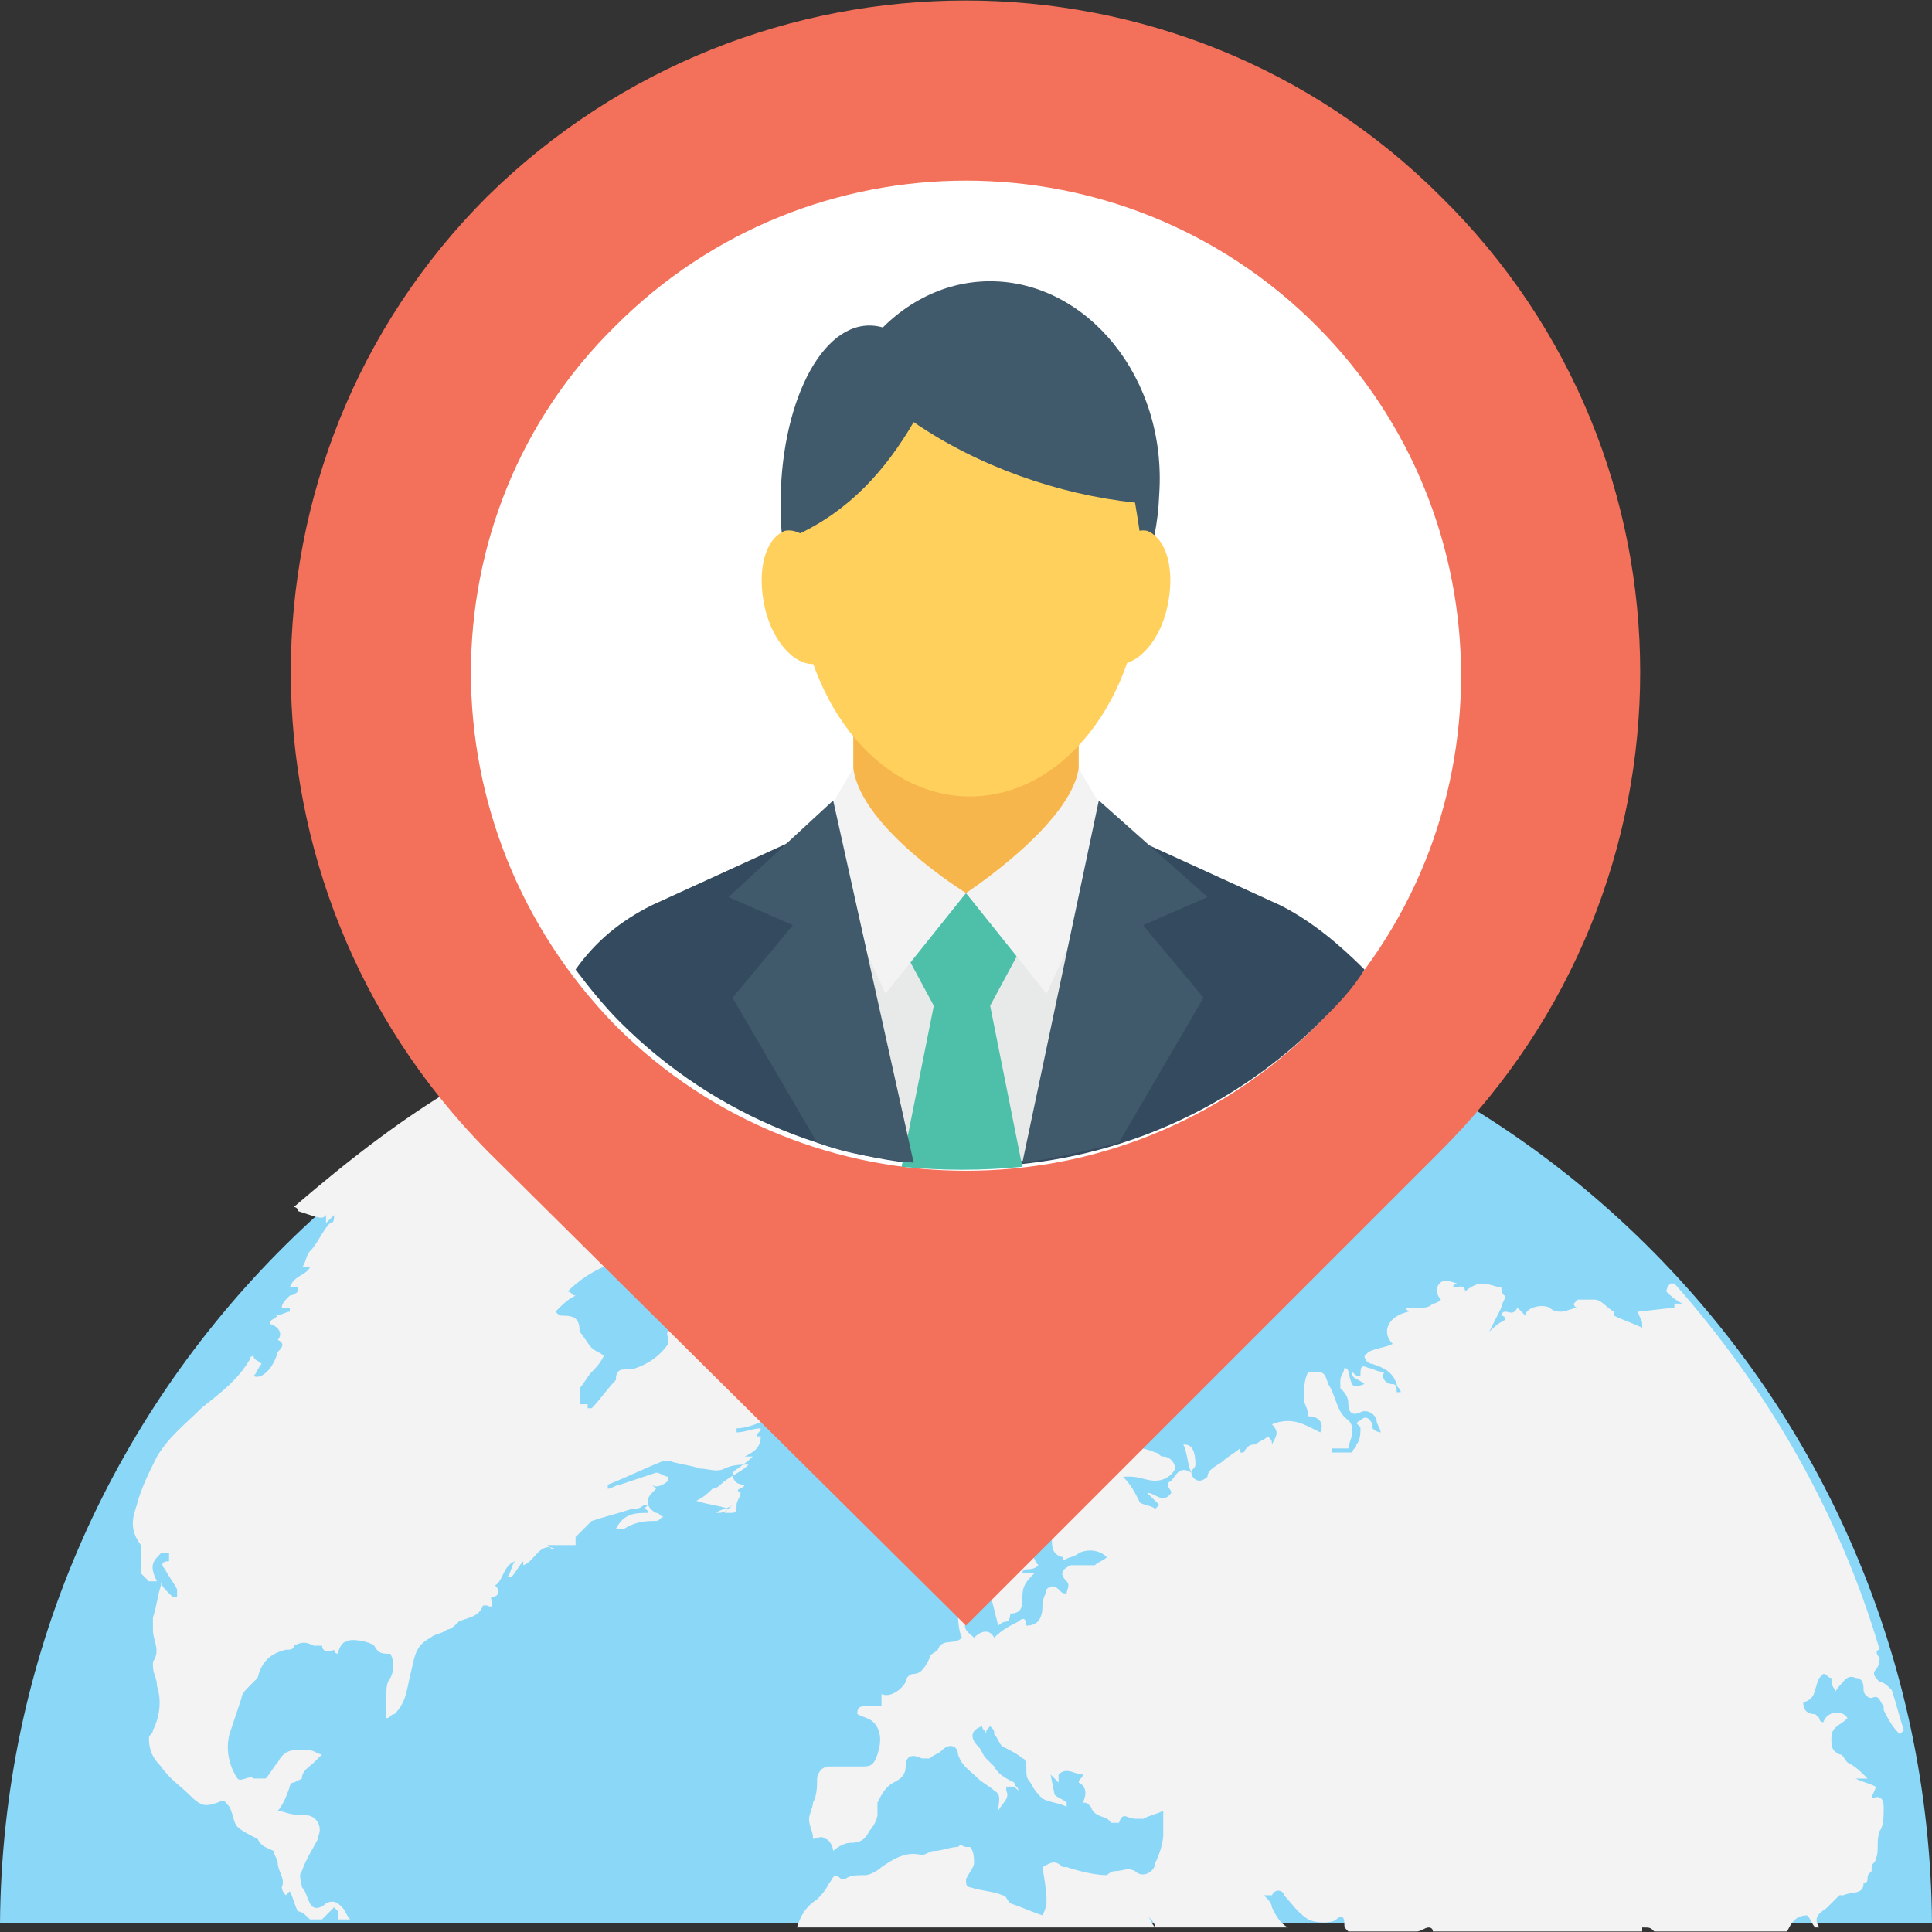 <?xml version="1.0" encoding="iso-8859-1"?>
<!-- Generator: Adobe Illustrator 19.0.0, SVG Export Plug-In . SVG Version: 6.00 Build 0)  -->
<svg xmlns="http://www.w3.org/2000/svg" xmlns:xlink="http://www.w3.org/1999/xlink" version="1.1" id="Layer_1" x="0px" y="0px" viewBox="0 0 512 512" style="enable-background:new 0 0 512 512;" xml:space="preserve">
<rect x="0" y="0" width="512" height="512" fill="#333333" stroke="none"/>
<path style="fill:#8AD7F8;" d="M512,509.733c-1.067-140.8-115.2-253.867-256-253.867S1.067,368.933,0,509.733H512z"/>
<g>
	<path style="fill:#F3F3F3;" d="M258.133,493.733c0-1.067,0-3.2-1.067-4.267H256c-1.067,0-1.067-1.067-2.133,0   c-2.133,0-4.267,1.067-6.4,1.067c-1.067,0-2.133,1.067-3.2,1.067c-4.267-1.067-7.467,1.067-10.667,3.2   c-1.067,1.067-3.2,2.133-4.267,2.133c-2.133,0-4.267,0-5.333,1.067c0,0,0,0-1.067,0c-2.133-2.133-2.133,0-3.2,1.067   c-1.067,2.133-2.133,3.2-3.2,4.267c-3.2,2.133-4.267,4.267-5.333,7.467h94.933c-1.067-1.067-1.067-2.133-2.133-3.2l0,0   c1.067,1.067,2.133,2.133,2.133,3.2h2.133c0-1.067,0-2.133,0-2.133c0,1.067,0,2.133,0,2.133h33.067   c-2.133-1.067-3.2-3.2-4.267-5.333c0-1.067-1.067-2.133-2.133-3.2c1.067,0,2.133,0,2.133,0c1.067-2.133,3.2-1.067,3.2,0   c2.133,2.133,3.2,4.267,6.4,6.4c2.133,1.067,6.4,1.067,7.467,0c1.067-1.067,2.133-1.067,2.133,1.067c0,1.067,0,1.067,1.067,2.133   h18.133c1.067,0,2.133-1.067,3.2-1.067c0,0,1.067,0,1.067,1.067H435.2V510.8c2.133,0,2.133,0,3.2,1.067h35.2   c1.067-2.133,2.133-4.267,5.333-4.267l0,0c1.067,1.067,1.067,2.133,2.133,3.2h1.067c-2.133-3.2,1.067-4.267,2.133-5.333   c1.067-1.067,2.133-2.133,3.2-3.2c0,0,0,0,1.067,0c2.133-1.067,5.333,0,5.333-3.2c0,0,1.067,0,1.067-1.067s0-1.067,1.067-2.133   V494.8c0-1.067,1.067-1.067,1.067-2.133c1.067-2.133,0-4.267,1.067-7.467c1.067-1.067,1.067-4.267,1.067-6.4   c0-2.133-1.067-3.2-3.2-2.133l0,0c0-1.067,1.067-2.133,1.067-3.2c-2.133-1.067-3.2-1.067-5.333-2.133l0,0c1.067,0,2.133,0,3.2,0   c-2.133-2.133-3.2-3.2-5.333-4.267c-1.067-1.067-1.067-2.133-2.133-2.133c-2.133-1.067-2.133-2.133-2.133-4.267   c0-3.2,2.133-3.2,4.267-5.333c-1.067-2.133-5.333-2.133-6.4,1.067c-1.067,0-1.067-1.067-1.067-1.067l-1.067-1.067   c-2.133,0-3.2-1.067-3.2-3.2c1.067,0,2.133-1.067,2.133-1.067c1.067-1.067,1.067-3.2,2.133-5.333l1.067-1.067   c1.067,0,1.067,1.067,2.133,1.067c0,1.067,0,2.133,1.067,3.2c0,0,0,1.067-1.067,1.067c1.067,0,1.067-1.067,2.133-2.133   c1.067-1.067,2.133-3.2,4.267-2.133c2.133,0,2.133,2.133,2.133,3.2S494.933,450,496,450c2.133-1.067,2.133,1.067,3.2,2.133v1.067   c1.067,2.133,2.133,4.267,4.267,6.4l1.067-1.067c-1.067-3.2-2.133-7.467-3.2-10.667c-1.067-1.067-2.133-2.133-3.2-2.133   c-1.067-1.067-2.133-2.133-1.067-3.2c1.067-1.067,1.067-3.2,1.067-3.2c-1.067-1.067-1.067-2.133,0-2.133   c-10.667-36.267-29.867-69.333-54.4-97.067h-1.067c-1.067,1.067-1.067,2.133-1.067,2.133c1.067,1.067,2.133,2.133,4.267,3.2   c-1.067,0-2.133,0-2.133,0v1.067l-9.6,1.067c0,1.067,1.067,2.133,1.067,3.2c0,0,0,0,0,1.067c-2.133-1.067-5.333-2.133-7.467-3.2   V347.6c-2.133-1.067-3.2-3.2-5.333-3.2c-1.067,0-3.2,0-4.267,0l-1.067,1.067c0,0,0,1.067,1.067,1.067   c-1.067,0-3.2,1.067-4.267,1.067c-1.067,0-2.133,0-3.2-1.067c-2.133-1.067-6.4,0-6.4,2.133c-1.067-1.067-1.067-1.067-2.133-2.133   c-1.067,2.133-2.133,1.067-3.2,1.067c0,0-1.067,0-1.067,1.067c0,0,1.067,0,1.067,1.067c-2.133,1.067-3.2,2.133-4.267,3.2   c1.067-2.133,2.133-4.267,3.2-6.4c0-1.067,1.067-2.133,1.067-3.2c-1.067,0-1.067-2.133-1.067-2.133c-1.067,0-3.2-1.066-5.333-1.066   c-1.067,0-3.2,1.067-4.267,2.133c0-2.133-2.133-1.067-3.2-1.067c0,0,0-1.067,1.067-1.067c-3.2-1.067-4.267-1.067-5.333,1.067   c0,1.067,0,2.133,1.067,3.2c0,0-1.067,1.067-2.133,1.067c-1.067,1.067-2.133,1.067-3.2,1.067s-3.2,0-4.267,0   c1.067,1.067,1.067,1.067,1.067,1.067c-5.333,1.067-7.467,5.333-4.267,8.533c-2.133,1.067-4.267,1.067-6.4,2.133l-1.067,1.067   c0,1.067,1.067,2.133,2.133,2.133c3.2,1.067,5.333,2.133,6.4,5.333c0,1.067,1.067,1.067,1.067,2.133c0,0,0,0-1.067,0   c0-1.067,0-2.133-1.067-2.133c-2.133,0-3.2-2.133-2.133-3.2c-2.133,0-3.2-1.067-4.267-1.067c-2.133-1.067-2.133,0-2.133,2.133   c-1.067,0-1.067,0-2.133-1.067c0,0,0,0,0,1.067c1.067,1.067,2.133,1.067,3.2,2.133c-3.2,1.067-3.2,1.067-4.267-3.2   c0-1.067-1.067-1.067-1.067-1.067c0,1.067-1.067,2.133-1.067,3.2s0,1.067,0,2.133c1.067,1.067,2.133,2.133,2.133,4.267   c0,2.133,1.067,3.2,3.2,2.133c2.133-1.067,4.267,1.067,4.267,2.133c0,1.067,1.067,2.133,1.067,3.2c0,0-1.067,0-2.133-1.067v-1.067   c-1.067-2.133-2.133-2.133-3.2-1.067c-2.133,1.067,0,1.067,0,2.133c0,1.067,0,3.2-1.067,4.267c0,1.067-1.067,1.067-1.067,2.133   c-2.133,0-3.2,0-5.333,0v-1.067c1.067,0,2.133,0,4.267,0c0-1.067,1.067-3.2,1.067-4.267c0-1.067,0-2.133-1.067-3.2   c-3.2-2.133-3.2-6.4-5.333-9.6c-1.067-3.2-1.067-3.2-4.267-3.2h-1.067c-1.067,2.133-1.067,4.267-1.067,6.4v1.067   c0,1.067,1.067,2.133,1.067,4.267c3.2,0,4.267,2.133,3.2,4.267c-4.267-2.133-7.467-4.267-12.8-2.133c2.133,2.133,1.067,3.2,0,5.333   c0-1.067,0-1.067-1.067-2.133c-1.067,1.067-2.133,1.067-3.2,2.133c-1.067,0-2.133,0-3.2,2.133c-1.067,0-1.067,0-1.067,0v-1.067   c-1.067,1.067-3.2,2.133-4.267,3.2S320,389.2,320,391.334c0,0-1.067,1.067-2.133,1.067c-1.067,0-2.133-1.067-2.133-2.133   c0-1.067,1.067-1.067,1.067-2.133c0-5.333-2.133-5.333-3.2-5.333c1.067,2.133,1.067,5.333,2.133,7.467   c-3.2-2.133-4.267,1.067-5.333,2.133c-2.133,1.067,0,2.133,0,3.2c-2.133,3.2-4.267,0-6.4,0c1.067,1.067,1.067,1.067,2.133,2.133   l1.067,1.067l-1.067,1.067c-1.067-1.067-4.267-1.067-4.267-2.133c-1.067-2.133-2.133-4.267-4.267-6.4l0,0c1.067,0,1.067,0,2.133,0   c2.133,0,4.267,1.067,6.4,1.067c2.133,0,4.267-1.067,5.333-3.2c0-1.067-1.067-3.2-3.2-3.2c-1.067,0-1.067-1.067-2.133-1.067   c-2.133-1.067-4.267-1.067-6.4-2.133c-1.067,0-2.133,0-2.133-1.067h-1.067c-1.067,0-3.2,1.067-4.267,0   c1.067-1.067,1.067-1.067,2.133-1.067c-1.067-1.067-2.133-2.133-4.267,0c0-1.067,0-2.133,0-2.133l0,0   c0,1.067-1.067,1.067-1.067,2.133L288,379.6c-1.067,1.067-1.067,1.067-2.133,2.133c0-1.067,0-2.133,1.067-3.2   c-1.067,0-1.067,0-1.067,1.067c-1.067,1.067-2.133,2.133-2.133,2.133c-2.133,0-3.2,3.2-5.333,2.133c-1.067,0-2.133,2.133-3.2,4.267   c1.067,0,1.067,1.067,1.067,1.067c-1.067,1.067-2.133,1.067-4.267,2.133c0,1.067,0,1.067,0,1.067c-1.067,1.067-2.133,3.2-3.2,4.267   c-1.067,1.067-1.067,3.2-3.2,4.267c-1.067,1.067-2.133,3.2-4.267,4.267c1.067,0,1.067,0,2.133,0   c-1.067,1.067-3.2,1.067-4.267,2.133c-1.067,1.067-2.133,2.133-3.2,3.2c-2.133,2.133-2.133,2.133-2.133,3.2c1.067,0,2.133,0,3.2,0   l0,0c-1.067,0-3.2,0-4.267,1.067c2.133,2.133,2.133,3.2,0,4.267h1.067c0,1.067-1.067,2.133-1.067,3.2   c1.067,1.067,3.2,2.133,4.267,1.067c2.133-1.067,3.2-3.2,4.267-5.333c1.067,4.267,2.133,8.533,3.2,12.8   c0,0,1.067-1.067,2.133-1.067s1.067-2.133,1.067-2.133c3.2,0,3.2-2.133,3.2-4.267c0-3.2,1.067-4.267,3.2-6.4l0,0   c-1.067,0-2.133,0-3.2,0c0-1.067,1.067-1.067,1.067-1.067c1.067,0,2.133,0,3.2-1.067c-1.067-1.067-1.067-2.133-2.133-3.2   c0-1.067-1.067-2.133-1.067-3.2c0-3.2,2.133-5.333,5.333-7.467c1.067-1.067,2.133-2.133,2.133-4.267c0-2.133,2.133-3.2,4.267-3.2   s2.133,1.067,2.133,2.133c-2.133,2.133-3.2,4.267-5.333,6.4c-1.067,1.067-2.133,2.133-2.133,3.2c1.067,2.133-1.067,6.4,3.2,7.467   c0,0,0,0,0,1.067c1.067-1.067,3.2-1.067,4.267-2.133c2.133-1.067,5.333-1.067,7.467,1.067c-1.067,1.067-2.133,1.067-3.2,2.133   c0,0-1.067,0-2.133,0s-2.133,0-4.267,0c-2.133,1.067-3.2,2.133-1.067,4.267c1.067,1.067,0,2.133,0,3.2   c-1.067,0-1.067,0-2.133-1.067s-2.133-1.067-3.2,0c0,1.067-1.067,2.133-1.067,4.267c0,3.2-1.067,5.333-4.267,5.333   c0-2.133-1.067-2.133-2.133-1.067c-2.133,1.067-4.267,2.133-6.4,4.267c-1.067-2.133-3.2-2.133-5.333,0   c-1.067-1.067-3.2-2.133-2.133-4.267c1.067-1.067,1.067-2.133,1.067-4.267c0-1.067,0-2.133,0-4.267l0,0   c-1.067,2.133-3.2,3.2-3.2,5.333s0,5.333,1.067,7.467c-2.133,2.133-5.333,0-6.4,3.2c-1.067,1.067-2.133,1.067-2.133,2.133   c-1.067,2.133-2.133,4.267-4.267,4.267c-1.067,0-2.133,1.067-2.133,2.133c-1.067,2.133-4.267,4.267-6.4,3.2c0,1.067,0,2.133,0,3.2   c-1.067,0-3.2,0-4.267,0c-2.133,0-2.133,1.067-2.133,2.133c2.133,1.067,3.2,1.067,4.267,2.133c2.133,2.133,2.133,5.333,1.067,8.533   c-1.067,3.2-2.133,3.2-4.267,3.2c-3.2,0-6.4,0-8.533,0s-3.2,2.133-3.2,3.2c0,2.133,0,4.267-1.067,6.4   c0,1.067-1.067,3.2-1.067,4.267c0,2.133,1.067,3.2,1.067,5.333c1.067,0,2.133-1.067,3.2,0c1.067,0,2.133,2.133,2.133,3.2   c1.067-1.067,3.2-2.133,4.267-2.133c3.2,0,4.267-1.067,5.333-3.2c1.067-1.067,2.133-3.2,2.133-4.267c0-1.067,0-2.133,0-3.2   c1.067-2.133,2.133-4.267,4.267-5.333s3.2-2.133,3.2-4.267c0-3.2,2.133-3.2,4.267-2.133c1.067,0,1.067,0,2.133,0   c1.067-1.067,2.133-1.067,3.2-2.133c2.133-2.133,4.267-1.067,4.267,1.067c1.067,3.2,3.2,4.267,5.333,6.4   c1.067,1.067,3.2,2.133,4.267,3.2c2.133,1.067,1.067,3.2,1.067,5.333l0,0c1.067-2.133,3.2-3.2,2.133-5.333v-1.067h1.067   c1.067,0,1.067,0,2.133,1.067l0,0c0-1.067-1.067-1.067-1.067-2.133c-2.133-1.067-4.267-2.133-5.333-4.267   c-1.067-1.067-1.067-1.067-2.133-2.133c-1.067-1.067-1.067-2.133-2.133-3.2c-2.133-2.133-2.133-4.267,1.067-5.333   c0,1.067,1.067,1.067,1.067,2.133c0-1.067,0-1.067,1.067-2.133c1.067,1.067,1.067,1.067,1.067,2.133   c1.067,1.067,1.067,2.133,2.133,3.2c2.133,1.067,4.267,2.133,5.333,3.2c1.067,0,1.067,2.133,1.067,3.2s0,2.133,1.067,3.2   c1.067,2.133,2.133,3.2,3.2,4.267c2.133,1.067,4.267,1.067,6.4,2.133c0,0,0,0,0-1.067c-1.067-1.067-2.133-1.067-3.2-2.133l0,0   l-1.067-5.333c1.067,1.067,1.067,1.067,2.133,2.133c0-1.067,0-2.133,0-2.133c2.133-2.133,4.267,0,6.4,0   c0,1.067-1.067,1.067-1.067,2.133c2.133,1.067,2.133,3.2,1.067,5.333c1.067,0,1.067,0,2.133,1.067   c1.067,3.2,4.267,2.133,5.333,4.267h2.133c1.067-3.2,2.133-1.067,4.267-1.067c1.067,0,2.133,0,2.133,0   c2.133-1.067,3.2-1.067,5.333-2.133c0,2.133,0,4.267,0,6.4c0,2.133-1.067,5.333-2.133,7.467c0,2.133-3.2,4.267-5.333,2.133   c-2.133-1.067-3.2,0-5.333,0c-1.067,0-2.133,1.067-2.133,1.067c-3.2,0-7.467-1.067-10.667-2.133H281.6   c-2.133-2.133-3.2-1.067-5.333,0c1.067,6.4,1.067,7.467,1.067,9.6c0,1.067-1.067,3.2-1.067,3.2c-3.2-1.067-5.333-2.133-8.533-3.2   l0,0c-1.067-1.067-1.067-2.133-2.133-2.133c-2.133-1.067-5.333-1.067-8.533-2.133C256,500.133,256,499.067,256,498   C257.067,495.867,258.133,494.8,258.133,493.733z"/>
	<path style="fill:#F3F3F3;" d="M37.333,409.467c0,2.133,0,4.267,0,7.467c0,0,1.067,1.067,2.133,2.133l0,0c1.067,0,1.067,0,2.133,0   c-2.133-4.267-1.067-5.333,1.067-7.467c0,0,1.067,0,2.133,0c0,1.067,0,1.067,0,2.133c-2.133,0-2.133,1.067-1.067,2.133   c1.067,2.133,2.133,3.2,3.2,5.333c0,0,0,1.067,0,2.133c-1.067,0-1.067,0-2.133-1.067c-1.067-1.067-2.133-2.133-2.133-3.2v1.067   c-1.067,3.2-1.067,5.333-2.133,8.533c0,1.067,0,2.133,0,3.2c0,3.2,2.133,5.333,0,8.533v1.067c0,2.133,1.067,3.2,1.067,5.333   c1.067,3.2,1.067,7.467-1.067,11.733c0,1.067-1.067,1.067-1.067,2.133c0,3.2,1.067,5.333,3.2,7.467   c2.133,3.2,5.333,5.333,7.467,7.467c3.2,3.2,4.267,3.2,7.467,2.133c2.133-1.067,2.133,0,3.2,1.067   c1.067,2.133,1.067,4.267,2.133,5.333s3.2,2.133,5.333,3.2c1.067,2.133,2.133,2.133,4.267,3.2c0,1.067,1.067,2.133,1.067,3.2   c0,2.133,2.133,4.267,1.067,6.4c0,0,0,1.067,1.067,2.133L76.8,501.2c1.067,2.133,1.067,3.2,2.133,5.333   c1.067,0,2.133,1.067,3.2,2.133h3.2c1.067-1.067,2.133-2.133,3.2-3.2l1.067,1.067c0,1.067,0,1.067,0,2.133h3.2   c-1.067-1.067-1.067-2.133-2.133-3.2c-1.067-1.067-2.133-2.133-4.267-1.067c-1.067,1.067-3.2,2.133-4.267,0s-1.067-3.2-2.133-4.267   c0-1.067-1.067-3.2,0-4.267c1.067-3.2,3.2-6.4,4.267-8.533c0-1.067,1.067-2.133,0-4.267c-1.067-2.133-3.2-2.133-5.333-2.133   s-4.267-1.067-5.333-1.067c1.067-1.067,2.133-3.2,3.2-6.4c0,0,0-1.067,1.067-1.067C80,471.333,80,471.333,80,471.333   c0-2.133,2.133-3.2,3.2-4.267c1.067-1.067,1.067-1.067,2.133-2.133c-1.067,0-2.133-1.067-3.2-1.067c-3.2,0-6.4-1.067-8.533,3.2   c-1.067,1.067-2.133,3.2-3.2,4.267h-1.067c-1.067,0-2.133,0-2.133,0c-1.067-1.067-3.2,1.067-4.267,0   c-2.133-3.2-3.2-7.467-2.133-11.733c1.067-3.2,2.133-6.4,3.2-9.6c0-1.067,1.067-2.133,2.133-3.2s2.133-2.133,2.133-2.133   c1.067-4.267,3.2-6.4,7.467-7.467c1.067,0,2.133,0,2.133-1.067c2.133-1.067,3.2-1.067,5.333,0c1.067,0,1.067,0,2.133,0   c0,1.067,1.067,2.133,3.2,1.067c0,1.067,1.067,1.067,1.067,1.067c0-1.067,1.067-3.2,2.133-3.2c1.067-1.067,6.4,0,7.467,1.067   c1.067,2.133,2.133,2.133,4.267,2.133c1.067,2.133,1.067,4.267,0,6.4c-1.067,1.067-1.067,3.2-1.067,4.267c0,2.133,0,4.267,0,6.4   c1.067,0,1.067-1.067,2.133-1.067c3.2-3.2,3.2-6.4,4.267-10.667c1.067-4.267,1.067-7.467,5.333-9.6   c1.067-1.067,3.2-1.067,4.267-2.133c1.067,0,2.133-1.067,3.2-2.133c2.133-1.067,5.333-1.067,6.4-4.267h1.067   c2.133,1.067,1.067-1.067,1.067-2.133c1.067,0,3.2-1.067,1.067-3.2c2.133-1.067,2.133-5.333,5.333-6.4   c-1.067,1.067-1.067,3.2-2.133,4.267h1.067c1.067-1.067,2.133-3.2,3.2-4.267v1.067c3.2-1.067,4.267-6.4,8.533-4.267   c-1.067,0-1.067,0-2.133-1.067c3.2,0,5.333,0,7.467,0c0-1.067,0-2.133,0-2.133c1.067-1.067,3.2-3.2,4.267-4.267   c3.2-1.067,7.467-2.133,10.667-3.2c1.067,0,2.133,0,3.2-1.067c0,0,0,0,1.067,0l-1.067,1.067c0,0,1.067,0,1.067,1.067   c-3.2,0-6.4,0-8.533,4.267c1.067,0,2.133,0,2.133,0c3.2-2.133,6.4-2.133,8.533-2.133c1.067,0,1.067-1.067,2.133-1.067   c-1.067,0-1.067-1.067-2.133-1.067c-2.133-1.067-3.2-3.2-1.067-5.333l1.067-1.067c-1.067-1.067-1.067-1.067-2.133-1.067h1.067   c1.067,1.067,3.2,0,4.267-1.067v-1.067c-1.067,0-2.133-1.067-3.2-1.067c-3.2,1.067-6.4,2.133-9.6,3.2   c-1.067,0-2.133,1.067-3.2,1.067c0,0,0,0,0-1.067c5.333-2.133,9.6-4.267,14.933-6.4h1.067c3.2,1.067,5.333,1.067,8.533,2.133   c2.133,0,4.267,1.067,6.4,0c2.133-1.067,4.267-1.067,6.4-1.067c-2.133,2.133-5.333,3.2-7.467,5.333   c-1.067,1.067-2.133,1.067-2.133,1.067c-1.067,1.067-2.133,2.133-4.267,3.2c3.2,1.067,5.333,1.067,8.533,2.133   c-1.067,1.067-2.133,1.067-3.2,1.067l0,0c1.067-1.067,3.2-1.067,4.267-2.133l0,0c-1.067,1.067-1.067,1.067-2.133,2.133   c1.067,0,2.133,0,2.133,0c1.067,0,1.067-1.067,1.067-2.133c0-1.067,1.067-2.133,1.067-3.2c-2.133-1.067,1.067-1.067,1.067-2.133   c-2.133,0-3.2-1.067-3.2-3.2c1.067-1.067,3.2-2.133,5.333-4.267c-1.067,0-1.067,0-2.133,0c2.133-1.067,4.267-2.133,4.267-5.333   c-1.067,0-1.067,0-1.067,0c0-1.067,1.067-1.067,1.067-2.133c-2.133,0-4.267,1.067-6.4,1.067c0,0,0,0,0-1.067   c2.133,0,5.333-1.067,7.467-2.133c-1.067-1.067-2.133-2.133-4.267-3.2c2.133-1.067,0-2.133,0-3.2c1.067-1.067,3.2-1.067,3.2-4.267   c2.133-1.067,1.067-2.133,1.067-3.2c1.067,0,2.133-3.2,2.133-5.333c-3.2,1.067-6.4,3.2-9.6,4.267c0,0,0,0,0-1.067   c-1.067-1.067-2.133-2.133-3.2-2.133c2.133-2.133,4.267-4.267,6.4-6.4c-3.2-1.067-2.133-4.267-2.133-5.333   c-2.133-1.067-3.2-1.067-4.267-2.133c-2.133-1.067-3.2-1.067-4.267,0c-1.067,1.067-1.067,1.067-2.133,2.133l-1.067,1.067   c-1.067,1.067-1.067,2.133-2.133,2.133c-1.067,1.067-2.133,1.067-4.267,2.133c-2.133,1.067-1.067,2.133-1.067,3.2v1.067   c-2.133,3.2-5.333,5.333-8.533,6.4c-2.133,1.067-5.333-1.067-5.333,3.2l0,0c-2.133,2.133-4.267,5.333-6.4,7.467c0,0,0,0-1.067,0   v-1.067c-1.067,0-1.067,0-2.133,0c0-1.067,0-1.067,0-2.133c0-1.067,0-2.133,0-2.133c1.067-1.067,2.133-3.2,3.2-4.267   c1.067-1.067,2.133-2.133,3.2-4.267c-1.067-1.067-2.133-1.067-3.2-2.133c-1.067-1.067-2.133-3.2-3.2-4.267   c0-3.2-1.067-4.267-4.267-4.267c-1.067,0-1.067,0-2.133-1.067c2.133-2.133,3.2-3.2,5.333-4.267c-1.067,0-1.067-1.067-2.133-1.067   c6.4-6.4,13.867-8.533,22.4-10.667c-1.067-1.067-1.067-2.133-2.133-2.133c0,0,0,0,0-1.067c2.133,2.133,3.2,3.2,5.333,1.067   c1.067,1.067,5.333,1.067,7.467-1.067c-1.067-1.067-1.067-2.133-2.133-3.2c0,0,1.067,0,1.067-1.067c0,1.067,1.067,2.133,1.067,3.2   c2.133-1.067,4.267-2.133,6.4-2.133h1.067c1.067,0,1.067,1.067,2.133,1.067c0-1.067,1.067-1.067,1.067-3.2c0,1.067,0,2.133,0,3.2   c3.2,0,5.333,0,7.467-3.2c0-1.067,1.067-2.133,2.133-2.133S204.8,322,205.867,322c1.067-1.067,2.133-2.133,1.067-4.267   c-1.067-1.067-3.2-2.133-4.267-1.067c-2.133,2.133-4.267,3.2-6.4,4.267C195.2,322,193.067,322,190.933,322c0,0,0-1.067-1.067-1.067   c1.067-1.067,2.133-2.133,3.2-2.133c2.133,0,3.2-1.067,3.2-3.2c-2.133,1.067-3.2,1.067-4.267,2.133l0,0   c1.067-1.067,2.133-2.133,2.133-3.2c0,0-1.067,0-1.067-1.067c2.133-1.067,4.267,0,4.267-3.2c0-1.067,3.2-2.133,2.133-5.333   c-3.2,1.067-5.333,2.133-8.533,3.2c-1.067,1.067-2.133,1.067,0,3.2L192,312.4c-1.067,0-2.133,0-3.2,1.067   c0,2.133-2.133,2.133-3.2,2.133c-2.133,0-4.267,0-5.333,3.2c-1.067-1.067-1.067-2.133,1.067-3.2c1.067,0,2.133-1.067,1.067-2.133   c-1.067,0-3.2,0-2.133,2.133l-1.067,1.067l0,0V315.6c-2.133,1.067-3.2,0-7.467-3.2c-1.067-1.067,0-2.133,0-3.2   c-2.133,0-3.2,0-5.333,0c0,0,0,0,0,1.067l4.267,1.067c-1.067,0-3.2,0-4.267,1.067c-1.067,0-2.133,1.067-3.2,1.067   c-1.067,1.067-2.133,2.133-4.267,1.067c3.2,0,3.2-2.133,3.2-3.2c-2.133-1.067-6.4,0-8.533-4.267c2.133,0,3.2,0,4.267,0   c0-1.067,0-2.133,0-3.2c-2.133-1.067-2.133-3.2-3.2-4.267c-1.067-1.067-2.133-2.133-3.2-1.067c0,0-1.067,0-2.133,0   c1.067-1.067,1.067-1.067,1.067-2.133c-1.067,0-2.133,0-3.2,1.067c1.067-1.067,1.067-2.133,2.133-4.267   c-4.267,2.133-7.467,1.067-10.667,0c-1.067,0-2.133,0-3.2-1.067c-1.067-1.067-3.2,0-5.333,1.067c0-1.067-1.067-2.133-1.067-3.2   c0,0,0-1.067-1.067-1.067c-1.067-1.067-2.133-2.133-3.2-3.2c-17.067,9.6-32,21.333-46.933,34.133c0,0,1.067,0,1.067,1.067   c6.4,2.133,6.4,2.133,7.467,1.067c0,1.067,0,2.133,0,2.133c1.067-1.067,1.067-1.067,2.133-2.133c0,1.067,0,2.133-1.067,2.133   c-2.133,2.133-3.2,5.333-5.333,7.467c-1.067,1.067-1.067,3.2-2.133,4.267c0,0,1.067,0,2.133,0C81.067,338,77.867,338,76.8,341.2   c1.067,0,1.067,0,2.133,0c0,1.067,0,1.067,0,1.067c-1.067,1.067-2.133,1.067-2.133,1.067c-1.067,1.067-2.133,2.133-2.133,3.2   c1.067,0,1.067,0,2.133,0c0,0,0,0,0,1.067c-1.067,0-2.133,1.067-4.267,1.067c0,0,0,0,1.067,0c-1.067,1.067-2.133,1.067-2.133,2.133   c3.2,1.067,3.2,3.2,2.133,4.267c2.133,1.067,1.067,2.133,0,3.2c-1.067,4.267-4.267,7.467-6.4,6.4   c1.067-1.067,1.067-2.133,2.133-3.2c-1.067-1.067-2.133-1.067-2.133-2.133c0,0-1.067,0-1.067,1.067   c-3.2,5.333-7.467,8.533-12.8,12.8c-4.267,4.267-8.533,7.467-11.733,12.8c-2.133,4.267-4.267,8.533-5.333,12.8   C35.2,402,34.133,405.2,37.333,409.467C37.333,408.4,37.333,408.4,37.333,409.467z"/>
</g>
<path style="fill:#F3705A;" d="M381.867,52.133c-69.333-69.333-182.4-69.333-252.8,0l0,0c-69.333,69.333-69.333,182.4,0,252.8  L256,430.8l125.867-125.867C452.267,234.533,452.267,121.467,381.867,52.133z"/>
<path style="fill:#FFFFFF;" d="M163.2,86.267c51.2-51.2,134.4-51.2,185.6,0s51.2,134.4,0,185.6s-134.4,51.2-185.6,0  C112,219.6,112,136.4,163.2,86.267"/>
<path style="fill:#344A5E;" d="M339.2,239.867L301.867,222.8L256,236.667L210.133,222.8L172.8,239.867  c-8.533,4.267-14.933,9.6-20.267,17.067c3.2,4.267,7.467,9.6,11.733,13.867c51.2,51.2,134.4,51.2,185.6,0  c4.267-4.267,8.533-8.533,11.733-13.867C355.2,250.533,347.733,244.133,339.2,239.867z"/>
<path style="fill:#E8EAE9;" d="M228.267,228.133L229.333,306c18.133,3.2,36.267,3.2,53.333,0l1.067-77.867L256,236.667  L228.267,228.133z"/>
<path style="fill:#4EC0AA;" d="M256,236.667l-16,16l7.467,13.867l-8.533,42.667c10.667,1.067,21.333,1.067,32,0l-8.533-42.667  l7.467-13.867L256,236.667z"/>
<path style="fill:#F3F3F3;" d="M256,236.667c0,0,27.733-18.133,29.867-33.067l10.667,18.133l-19.2,41.6L256,236.667z"/>
<path style="fill:#415A6B;" d="M291.2,212.133l-20.267,96c8.533-1.067,17.067-3.2,25.6-5.333l22.4-38.4l-16-19.2L320,237.733  L291.2,212.133z"/>
<path style="fill:#F3F3F3;" d="M256,236.667c0,0-27.733-18.133-29.867-33.067l-10.667,18.133l19.2,41.6L256,236.667z"/>
<path style="fill:#415A6B;" d="M220.8,212.133l-27.733,25.6l17.067,7.467l-16,19.2l22.4,38.4c8.533,3.2,17.067,4.267,25.6,5.333  L220.8,212.133z"/>
<path style="fill:#F7B64C;" d="M226.133,184.4v19.2c2.133,16,29.867,33.067,29.867,33.067s27.733-18.133,29.867-33.067v-19.2  H226.133z"/>
<g>
	<path style="fill:#415A6B;" d="M256,137.467c0,26.667-10.667,48-23.467,48c-12.8,0-24.533-21.333-25.6-48   c-1.067-27.733,9.6-51.2,23.467-51.2S256,109.733,256,137.467z"/>
	<path style="fill:#415A6B;" d="M307.2,131.067c-1.067,29.867-21.333,52.267-44.8,52.267s-43.733-22.4-44.8-52.267   c-1.067-30.933,19.2-56.533,44.8-56.533S309.333,100.133,307.2,131.067z"/>
</g>
<g>
	<path style="fill:#FFD15C;" d="M300.8,133.2c-20.267-2.133-41.6-9.6-58.667-21.333c-7.467,12.8-17.067,23.467-30.933,29.867   c0,3.2-1.067,7.467,0,10.667c1.067,33.067,21.333,58.667,45.867,58.667c24.533,0,44.8-25.6,45.867-58.667   C302.933,146,301.867,139.6,300.8,133.2z"/>
	<path style="fill:#FFD15C;" d="M309.333,160.933c-2.133,9.6-8.533,16-13.867,14.933c-5.333-1.067-7.467-9.6-5.333-19.2   c2.133-9.6,8.533-17.067,13.867-16C309.333,142.8,311.467,151.333,309.333,160.933z"/>
	<path style="fill:#FFD15C;" d="M202.667,160.933c2.133,9.6,8.533,16,13.867,14.933c5.333-1.067,7.467-9.6,5.333-19.2   c-2.133-9.6-8.533-17.067-13.867-16C202.667,142.8,200.533,151.333,202.667,160.933z"/>
</g>
<g>
</g>
<g>
</g>
<g>
</g>
<g>
</g>
<g>
</g>
<g>
</g>
<g>
</g>
<g>
</g>
<g>
</g>
<g>
</g>
<g>
</g>
<g>
</g>
<g>
</g>
<g>
</g>
<g>
</g>
</svg>
